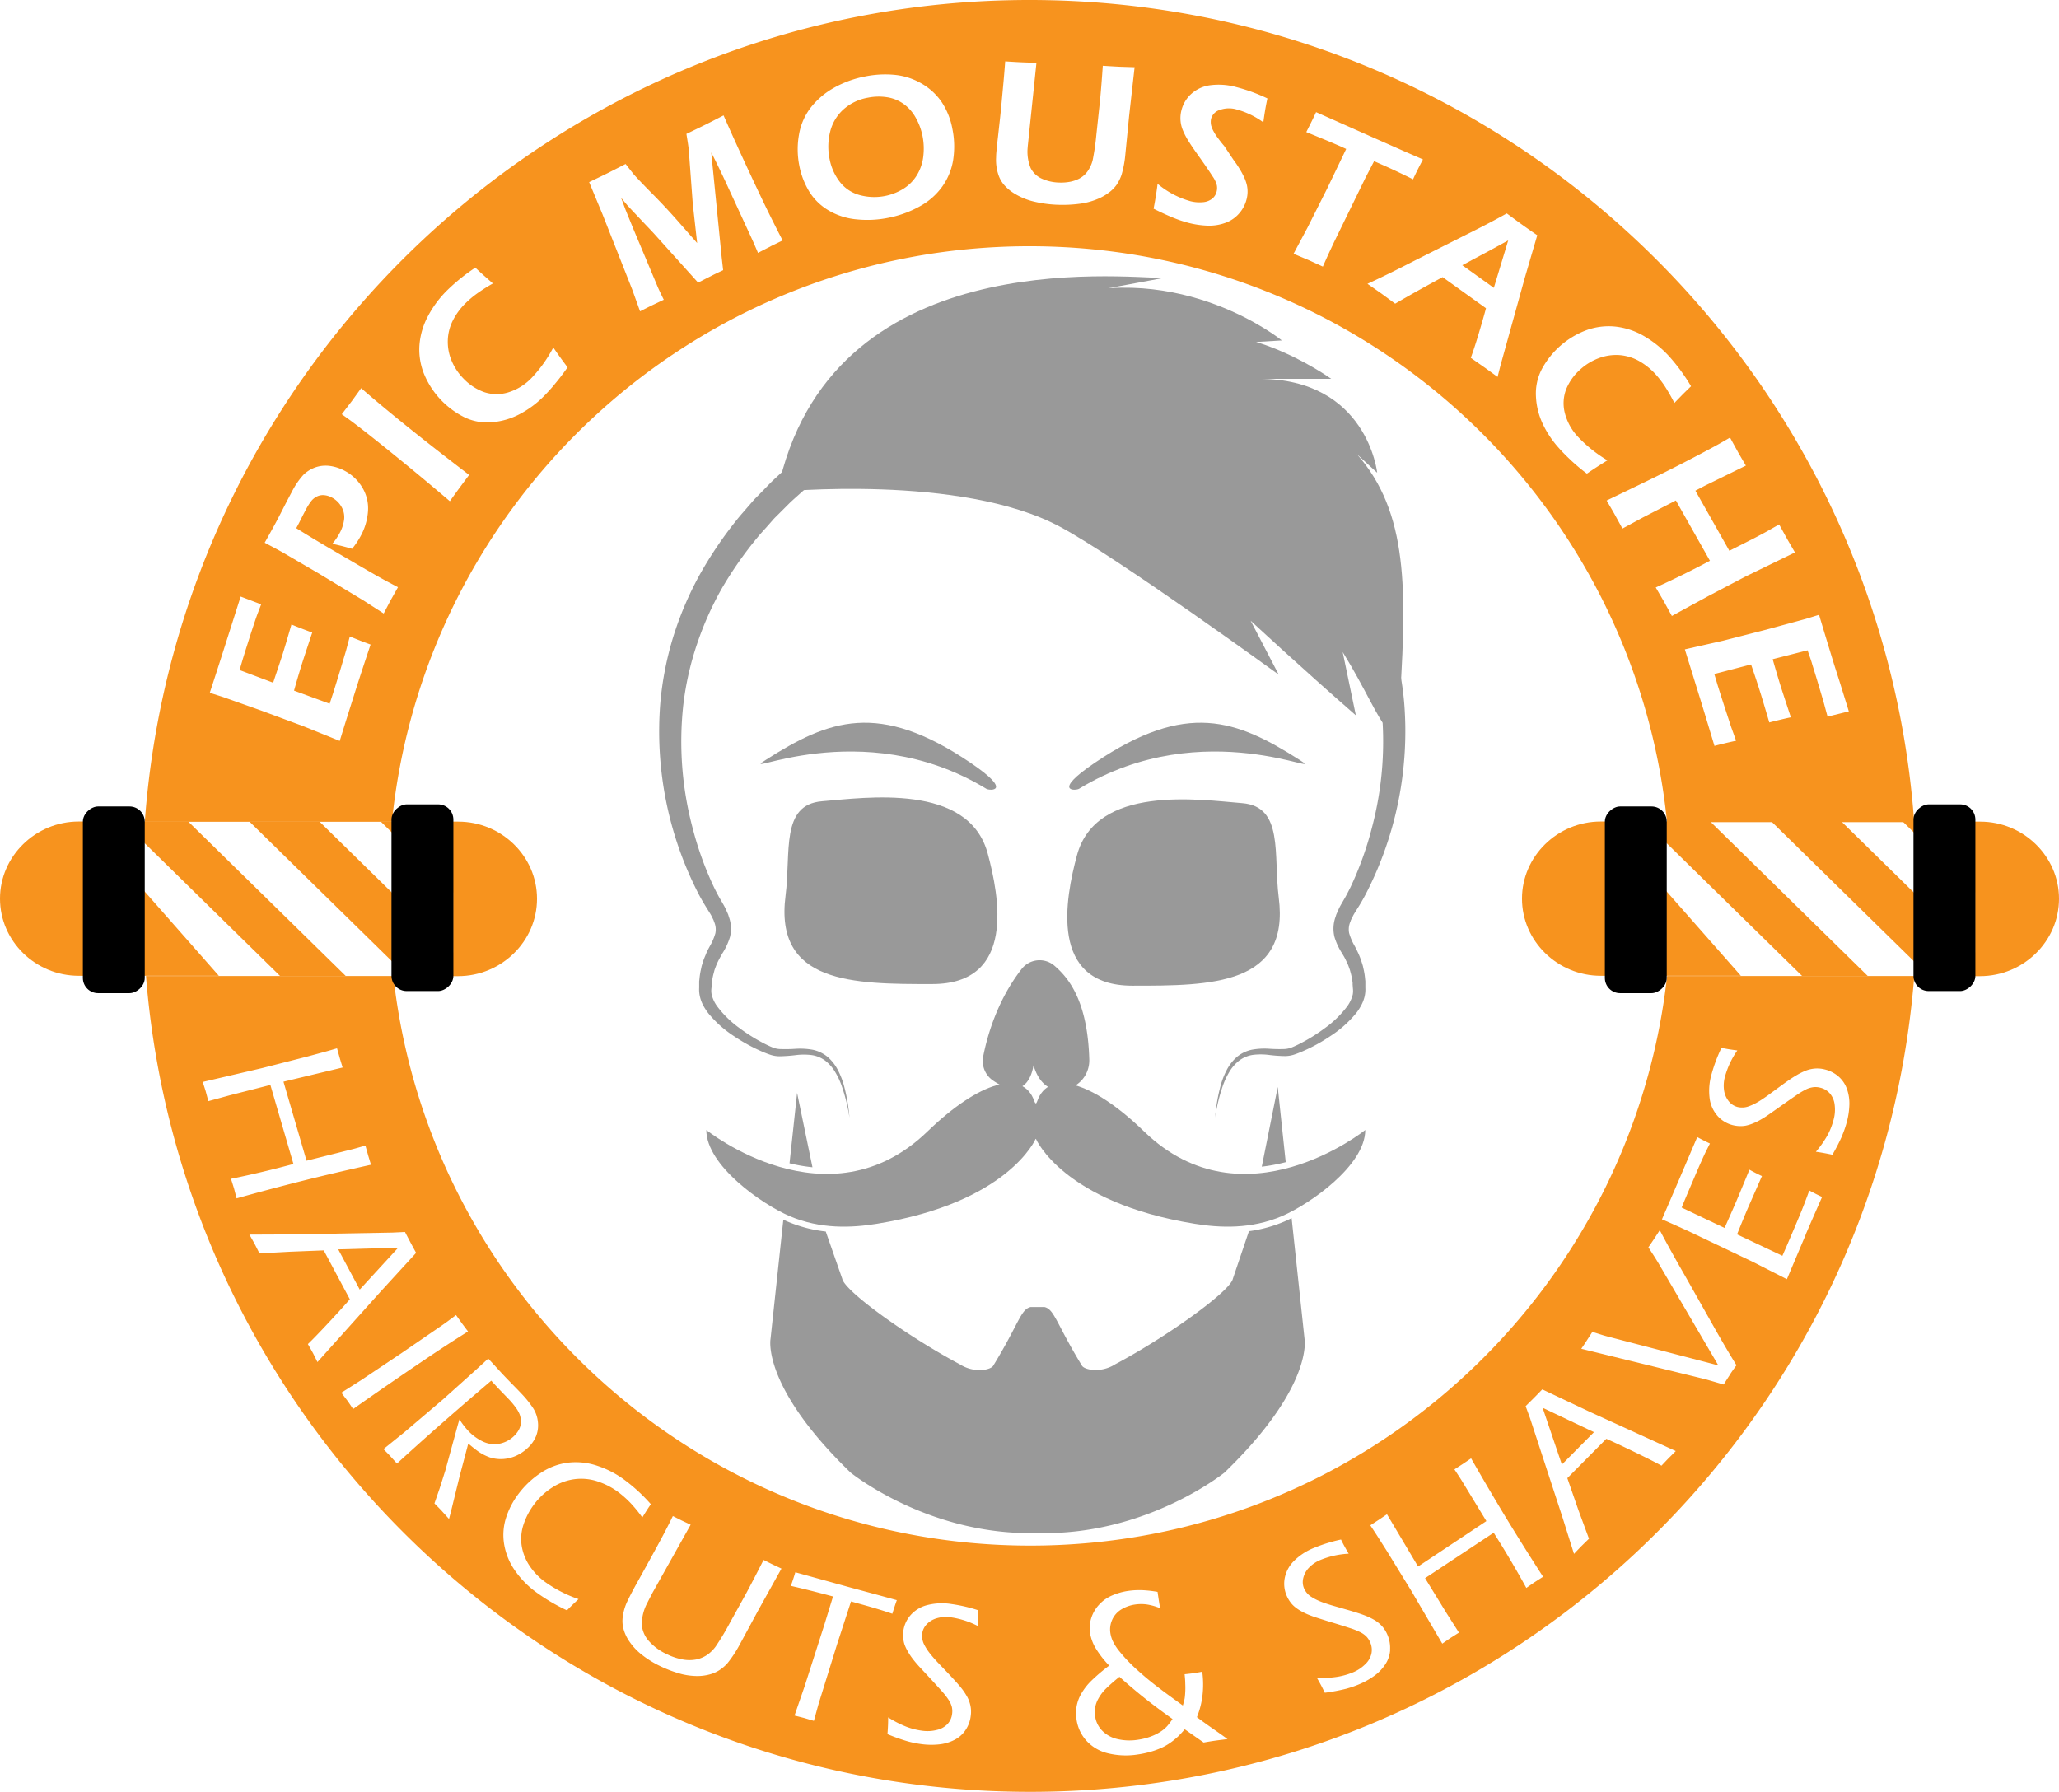 <svg id="Layer_1" data-name="Layer 1" xmlns="http://www.w3.org/2000/svg" viewBox="0 0 694 604"><defs><style>.cls-1{fill:#999;}.cls-2{fill:#f7931e;}</style></defs><title>logogrey</title><path d="M711.61,541.35c9.72-5.71,2.17-1.28,0,0Z" transform="translate(-335 -81.87)"/><path d="M657.82,541.35Z" transform="translate(-335 -81.87)"/><path class="cls-1" d="M679.73,408.82c-8.36,10.76-11.66,23.09-12.89,29.52a7.58,7.58,0,0,0,3,7.3c13.28,9.13,13.28-7.87,13.28-7.87,2,13,11,13,16,8a9.51,9.51,0,0,0,2.51-6.69c-.51-18.31-5.92-26.46-11.63-31.34A7.18,7.18,0,0,0,679.73,408.82Z" transform="translate(-335 -81.87)"/><path class="cls-1" d="M692.3,449.36a7.79,7.79,0,0,1-2.45-.38c-3-1-5.26-3.78-6.49-8-.44,2.54-1.51,5.86-4.1,7.23s-5.69.55-9.65-2.17a8,8,0,0,1-3.26-7.81c1.23-6.44,4.55-18.88,13-29.73h0a7.68,7.68,0,0,1,11-1.15c4.8,4.11,11.25,11.86,11.8,31.7a10,10,0,0,1-2.66,7.06A10.39,10.39,0,0,1,692.3,449.36Zm-8.63-11.67c.85,5.58,3.16,9.25,6.49,10.34,2.81.92,6.13-.09,8.66-2.62a9,9,0,0,0,2.36-6.32c-.54-19.44-6.79-27-11.45-31a6.55,6.55,0,0,0-5-1.55,6.63,6.63,0,0,0-4.62,2.55h0c-8.3,10.69-11.57,22.95-12.79,29.31a7.13,7.13,0,0,0,2.84,6.8c3.63,2.49,6.53,3.2,8.62,2.1,3.84-2,3.88-9.49,3.88-9.56Z" transform="translate(-335 -81.87)"/><path class="cls-1" d="M773,338c-21.17-13.47-38-20-69,1-14.65,9.92-6.4,9.42-5.33,8.77C741,322,784,345,773,338Z" transform="translate(-335 -81.87)"/><path class="cls-1" d="M593.14,338c21.17-13.47,38-20,69,1,14.64,9.92,6.39,9.42,5.33,8.77C625.14,322,582.14,345,593.14,338Z" transform="translate(-335 -81.87)"/><path class="cls-1" d="M599.78,383.78c-3.83,29.64,22.69,29.84,49.42,29.8,28.39,0,22.59-29.63,18.72-44-6.43-23.93-41.21-18.8-55.8-17.62C598,353.08,601.65,369.33,599.78,383.78Z" transform="translate(-335 -81.87)"/><path class="cls-1" d="M766,384.38c3.83,29.59-22.65,29.78-49.33,29.75-28.33,0-22.54-29.58-18.68-43.94,6.42-23.89,41.14-18.77,55.69-17.59C767.77,353.74,764.17,370,766,384.38Z" transform="translate(-335 -81.87)"/><path class="cls-1" d="M692.28,259.43C658.81,241.49,597,247.7,597,247.7c17.17-83.87,115.77-72.14,130.18-72.14l-37.67,7c43.76-13.49,77.55,14.07,77.55,14.07L727.18,199c22.15-14.08,56.5,10.56,56.5,10.56H759.3c36.56,0,39.89,31.67,39.89,31.67L782.57,226c23.68,17.82,26.59,41.48,25.11,76.34-1.84,43.31-5.17,23.37-20.12-.68L792,323c-18.83-16.42-35.47-31.9-35.47-31.9L766,309.29S711.78,269.89,692.28,259.43Z" transform="translate(-335 -81.87)"/><path class="cls-1" d="M608.85,475.34l-5.18-25.07L601.12,474A56.25,56.25,0,0,0,608.85,475.34Z" transform="translate(-335 -81.87)"/><path class="cls-1" d="M768.36,473.62l-2.69-25.35-5.38,26.87A58.78,58.78,0,0,0,768.36,473.62Z" transform="translate(-335 -81.87)"/><path class="cls-1" d="M770.35,492.48c-.83.42-1.64.8-2.39,1.12a45.76,45.76,0,0,1-12,3.29l-5.41,16c-.83,4.19-21.86,19.35-39.46,28.75l.54-.32c-.35.2-.73.42-1.12.66-4.74,2.78-10,1.62-10.82.26C691,528,690.4,523.17,687,522.45h-4.58c-3.4.72-3.95,5.56-12.66,19.82-.84,1.36-6.08,2.52-10.82-.26l-1.12-.66.54.32c-17.6-9.4-38.63-24.56-39.47-28.75L613.33,497a45.85,45.85,0,0,1-13-3.41c-.42-.18-.85-.38-1.3-.59l-4.32,40.26s-3,16,27,45c0,0,26.36,21.41,63,20.37,36.6,1,63-20.37,63-20.37,30-29,27-45,27-45Z" transform="translate(-335 -81.87)"/><path class="cls-1" d="M684.17,465.77s9.07,21.43,53.51,28.62c8.49,1.38,19,1.88,29.49-2.62,9.26-4,28-17,28-29,0,0-41,33-74.55.5-17.46-16.92-32.21-21.12-36-10.22-.35,1-.63,1-1,0-3.75-10.9-18.5-6.7-36,10.22-33.55,32.5-74.55-.5-74.55-.5,0,12,18.74,25,28,29,10.48,4.5,21,4,29.49,2.62,44.45-7.19,53.51-28.62,53.51-28.62" transform="translate(-335 -81.87)"/><path class="cls-1" d="M744.57,458.56a59.47,59.47,0,0,1,1.84-10.73,26.2,26.2,0,0,1,2-5.15,15,15,0,0,1,3.44-4.49A11.59,11.59,0,0,1,757,435.7a23.42,23.42,0,0,1,5.64-.32,50,50,0,0,0,5.29.1,7.76,7.76,0,0,0,2.29-.47c.77-.3,1.59-.68,2.37-1.06a59.56,59.56,0,0,0,9-5.54,34.48,34.48,0,0,0,7.36-7.14,11.43,11.43,0,0,0,2-4.13A6.88,6.88,0,0,0,791,415l-.09-1.26,0-.63-.1-.62a21.75,21.75,0,0,0-.48-2.43l-.32-1.18c-.12-.39-.28-.77-.41-1.15-.25-.77-.66-1.51-1-2.26s-.79-1.48-1.25-2.26a21.92,21.92,0,0,1-2.56-5.51,11.64,11.64,0,0,1,.37-6.77l.24-.77.31-.7.62-1.4c.44-.91.95-1.72,1.43-2.58.89-1.49,1.66-3,2.44-4.56a111.52,111.52,0,0,0,7.16-19.84,113.19,113.19,0,0,0,3.16-41.69A105.08,105.08,0,0,0,787.44,280a128.6,128.6,0,0,0-12-17.13c-1.11-1.35-2.32-2.62-3.47-3.93l-1.75-2c-.58-.65-1.23-1.25-1.84-1.87l-3.72-3.72c-1.25-1.21-2.56-2.32-3.83-3.48l-1.93-1.73-.47-.43a3.75,3.75,0,0,0-.42-.36l-.91-.62c-1.4-.94-2.88-1.86-4.35-2.77s-3-1.77-4.54-2.58l-2.3-1.24L743.6,237a136.39,136.39,0,0,0-19.43-7.81c-1.67-.5-3.33-1.06-5-1.5l-5.07-1.27c-1.7-.42-3.42-.68-5.12-1l-2.56-.5-2.59-.34c-1.72-.22-3.44-.48-5.17-.66l-5.19-.35c-.87-.05-1.73-.16-2.6-.15h-8l-5.37,0-2.6,0c-.87,0-1.73.1-2.6.14l-5.19.33c-1.72.18-3.44.44-5.16.65a118.77,118.77,0,0,0-20.34,4.62A135.71,135.71,0,0,0,622.2,237l-2.34,1.18-2.3,1.25c-1.54.81-3,1.72-4.52,2.59s-2.94,1.84-4.33,2.79l-.92.64a3.7,3.7,0,0,0-.41.35l-.48.43L605,247.94c-1.27,1.17-2.58,2.28-3.84,3.49l-3.72,3.72c-.61.62-1.26,1.22-1.84,1.87l-1.75,2c-1.15,1.31-2.36,2.58-3.47,3.93a127.32,127.32,0,0,0-12,17.13,107.45,107.45,0,0,0-8.48,19,100.52,100.52,0,0,0-4.58,20.32,113.19,113.19,0,0,0,3.16,41.69,111.43,111.43,0,0,0,7.16,19.83c.77,1.58,1.54,3.07,2.44,4.56.47.86,1,1.68,1.42,2.58l.63,1.4.31.7.24.78a11.64,11.64,0,0,1,.37,6.77,22.19,22.19,0,0,1-2.56,5.52c-.46.78-.85,1.51-1.25,2.26a22.29,22.29,0,0,0-1,2.25c-.14.39-.29.76-.42,1.15l-.31,1.19a17.7,17.7,0,0,0-.48,2.43l-.11.61,0,.63L574.8,415a6.55,6.55,0,0,0,.08,2.16,11.19,11.19,0,0,0,2,4.12,34.71,34.71,0,0,0,7.36,7.14,59.06,59.06,0,0,0,9,5.54c.78.38,1.6.76,2.37,1.06a7.39,7.39,0,0,0,2.28.47,49.88,49.88,0,0,0,5.29-.09,24,24,0,0,1,5.65.31,11.55,11.55,0,0,1,5.21,2.5,14.92,14.92,0,0,1,3.44,4.49,26.16,26.16,0,0,1,2,5.15,58.6,58.6,0,0,1,1.84,10.73,58.31,58.31,0,0,0-2.56-10.5,25,25,0,0,0-2.24-4.83,13.71,13.71,0,0,0-3.39-3.86,10,10,0,0,0-4.59-1.87,21.39,21.39,0,0,0-5.18,0,53.56,53.56,0,0,1-5.55.41,9.94,9.94,0,0,1-3-.46c-.94-.3-1.78-.64-2.65-1a58.92,58.92,0,0,1-9.77-5.33,37.66,37.66,0,0,1-8.51-7.55,17.87,17.87,0,0,1-1.69-2.52,12.25,12.25,0,0,1-1.21-3,10.63,10.63,0,0,1-.32-3.23l0-1.45,0-.73.09-.73a24,24,0,0,1,.43-2.91l.31-1.46c.13-.48.3-.95.44-1.42.28-1,.7-1.85,1.06-2.77s.83-1.75,1.26-2.55a19,19,0,0,0,1.87-4.35,6.36,6.36,0,0,0-.43-3.88l-.17-.52-.26-.53-.52-1.06c-.38-.7-.86-1.41-1.28-2.11-1-1.58-2-3.28-2.87-4.91a119.58,119.58,0,0,1-13-64.93,108.18,108.18,0,0,1,4.36-22.08,113,113,0,0,1,8.82-20.73,135.62,135.62,0,0,1,12.57-18.62c1.16-1.47,2.42-2.84,3.63-4.27l1.84-2.12c.61-.7,1.29-1.35,1.93-2l3.89-4c1.33-1.33,2.76-2.59,4.14-3.88l2.08-1.93.53-.48a5.48,5.48,0,0,1,.61-.53l.69-.51.6-.42c1.58-1.12,3.18-2.12,4.78-3.13s3.22-1.95,4.87-2.83l2.46-1.36,2.51-1.27a144.41,144.41,0,0,1,20.76-8.53,128.84,128.84,0,0,1,21.91-5.1c1.87-.24,3.73-.53,5.6-.73l5.64-.4c.94,0,1.88-.16,2.82-.16h8.31l5.45,0,2.83,0c.94,0,1.88.11,2.82.16l5.63.42c1.87.21,3.73.5,5.6.74l2.79.39,2.76.55c1.84.39,3.7.69,5.52,1.15l5.45,1.4c1.81.47,3.58,1.09,5.38,1.63a146.28,146.28,0,0,1,20.76,8.48l2.51,1.27,2.47,1.34c1.65.88,3.25,1.87,4.88,2.82s3.19,2,4.77,3.11l.6.43.71.51a4.66,4.66,0,0,1,.61.52l.53.49,2.09,1.92c1.37,1.3,2.81,2.56,4.14,3.88l3.89,4c.64.68,1.31,1.33,1.93,2l1.83,2.12c1.21,1.42,2.47,2.8,3.64,4.27a137.45,137.45,0,0,1,12.57,18.62,112.67,112.67,0,0,1,8.81,20.73,108.08,108.08,0,0,1,4.36,22.07,119.57,119.57,0,0,1-13,64.92c-.87,1.64-1.83,3.33-2.86,4.91-.42.71-.9,1.41-1.28,2.12l-.52,1.06-.27.53-.17.52a6.44,6.44,0,0,0-.43,3.88,19.24,19.24,0,0,0,1.87,4.35c.43.8.85,1.69,1.26,2.55a27.25,27.25,0,0,1,1.06,2.77c.15.48.31.95.44,1.43l.32,1.45a24,24,0,0,1,.43,2.91l.08.73,0,.73,0,1.45a10.63,10.63,0,0,1-.31,3.23,12.44,12.44,0,0,1-1.22,3,16.39,16.39,0,0,1-1.68,2.51,37.66,37.66,0,0,1-8.51,7.55,57.81,57.81,0,0,1-9.77,5.33c-.87.36-1.71.7-2.65,1a9.94,9.94,0,0,1-3,.46,48.2,48.2,0,0,1-5.54-.41,21.91,21.91,0,0,0-5.18,0,10.14,10.14,0,0,0-4.6,1.88,13.73,13.73,0,0,0-3.39,3.86,25.59,25.59,0,0,0-2.24,4.83A58.31,58.31,0,0,0,744.57,458.56Z" transform="translate(-335 -81.87)"/><path class="cls-2" d="M643.65,121.53a14,14,0,0,0-4.1-4.64,13,13,0,0,0-5.66-2.26,18.4,18.4,0,0,0-6.36.17,16.63,16.63,0,0,0-8.36,4.07,14.93,14.93,0,0,0-4.38,7.49,20.7,20.7,0,0,0-.17,9.11,18.16,18.16,0,0,0,3.42,7.67,12.62,12.62,0,0,0,6.73,4.49,18.68,18.68,0,0,0,14.67-2.09A14,14,0,0,0,644,141a15.52,15.52,0,0,0,2.19-6.27,21.8,21.8,0,0,0-.25-7.06A20.74,20.74,0,0,0,643.65,121.53Z" transform="translate(-335 -81.87)"/><polygon class="cls-2" points="492.87 89.4 503.51 97.03 508.36 81.03 502.76 84.1 492.87 89.4"/><path class="cls-2" d="M682,81.87c-157.74,0-286.93,122.14-298.19,277H467.1c11-109,103-194,214.9-194s203.87,85,214.89,194.13h83.3C968.93,204,839.73,81.87,682,81.87ZM454.89,314.43l-3.38,10.73-2,6.46-12.17-4.92-14.21-5.28-13-4.61-4.42-1.41q2.63-8,5.41-16.75l2-6.27,3-9.42,6.91,2.63-1.15,3c-.32.84-.72,2-1.22,3.49s-1,3-1.5,4.58q-1.62,5.08-2.07,6.57c-.31,1-.75,2.5-1.32,4.51L427.07,312c1-3,2-5.94,3-9q1-3.14,3.17-10.62,2.88,1.2,7,2.72-2.87,8.66-3.27,9.93-1.23,3.84-2.86,9.64l12,4.41,1.18-3.58q.5-1.56,2.22-7.18l2.12-7.11,1.28-4.8q3.68,1.53,7,2.73Q457.06,307.63,454.89,314.43Zm11.82-30.3c-.3.56-1.1,2.08-2.38,4.54l-6.83-4.4L442.14,275l-11.25-6.57c-1-.58-2.08-1.17-3.14-1.74-.78-.43-2-1.05-3.53-1.88q2.14-3.81,3.45-6.22c.7-1.28,1.63-3.07,2.81-5.39s2.14-4.14,2.87-5.49a25.71,25.71,0,0,1,3.91-5.77,11.19,11.19,0,0,1,4-2.51,10.59,10.59,0,0,1,4.68-.53,14.52,14.52,0,0,1,5.27,1.69,15.13,15.13,0,0,1,6,5.77,13.58,13.58,0,0,1,1.82,7.93,20.47,20.47,0,0,1-2.56,8.44,27.29,27.29,0,0,1-2.79,4.13q-3.48-1-6.67-1.68a20,20,0,0,0,2.39-3.47,12.86,12.86,0,0,0,1.59-4.72,6.88,6.88,0,0,0-.87-4.24,8,8,0,0,0-3.24-3.16,6.69,6.69,0,0,0-2.56-.8,4.57,4.57,0,0,0-2.39.39,5.57,5.57,0,0,0-1.88,1.42,17.46,17.46,0,0,0-1.83,2.83c-.6,1.12-1.2,2.26-1.77,3.42s-1.11,2.18-1.59,3.06q5.7,3.56,11,6.65l11.29,6.59q6,3.5,8.85,5l3.14,1.66ZM490.11,246c-.5.68-1.67,2.28-3.49,4.82q-9-7.68-18.57-15.45T453.2,223.66l-3-2.16,3.47-4.54,3.06-4.24q13.61,11.84,36.39,29.24Zm31.8-34.54q-2.11,2.49-3.76,4.12a33.23,33.23,0,0,1-8,5.89,24.2,24.2,0,0,1-9.16,2.71,17.75,17.75,0,0,1-9.13-1.5A28.41,28.41,0,0,1,478,208.11a21.88,21.88,0,0,1-1.63-9.85,24.65,24.65,0,0,1,2.86-9.8,35.56,35.56,0,0,1,6.5-8.74,63.94,63.94,0,0,1,9.47-7.63q2.22,2.08,3.18,2.91l2.75,2.42a59.1,59.1,0,0,0-5.55,3.54,32.18,32.18,0,0,0-3.73,3.18,22.2,22.2,0,0,0-4.2,5.73,15.86,15.86,0,0,0-1.72,6.71,16.42,16.42,0,0,0,1.31,6.95,19,19,0,0,0,4.07,6.05,17.91,17.91,0,0,0,6.82,4.45,13.31,13.31,0,0,0,7.92.18,18.37,18.37,0,0,0,8.17-5A45.72,45.72,0,0,0,521.49,199c1.52,2.25,3.13,4.48,4.81,6.69C524.78,207.86,523.32,209.77,521.91,211.42Zm72.78-46.5q-1.61.79-4.2,2.16c-.91-2.15-1.68-3.9-2.31-5.27l-8.52-18.47c-1.21-2.61-2.44-5.15-3.67-7.64l-1.26-2.47,3.52,35.38.49,4.29c-2,.95-3.38,1.6-4.12,2-.92.46-2.36,1.19-4.31,2.21l-14.62-16.25c-.52-.58-1.64-1.78-3.38-3.59l-5-5.3c-.48-.5-.85-.92-1.13-1.25l-1.85-2.23,1.54,4.12q.78,1.93,2.64,6.47l8.22,19.58q.63,1.44,2,4.21l-4,1.9q-1,.49-4,2l-2.63-7.32-10-25.32-4.53-10.91c2.93-1.41,5.07-2.44,6.42-3.11,1.08-.54,3-1.53,5.87-3,1.15,1.49,2,2.54,2.48,3.16s1.38,1.56,2.61,2.86,2.76,2.86,4.58,4.68q4.08,4.16,7.77,8.35l6.68,7.6-1.48-13.27L567.2,133c0-.59-.12-1.26-.22-2s-.31-2.08-.62-4q3.67-1.75,6.52-3.16,1.9-.94,6-3.07,3.95,9,9,19.81t7.69,16q1.26,2.55,3.22,6.34C596.81,163.89,595.42,164.56,594.69,164.92Zm61.62-29.4a21.32,21.32,0,0,1-3.69,9.17,22.69,22.69,0,0,1-7.74,6.77,35.93,35.93,0,0,1-10.48,3.79,35.55,35.55,0,0,1-10.61.53,22.55,22.55,0,0,1-9.46-3,18.88,18.88,0,0,1-6.57-6.38,26.39,26.39,0,0,1-3.34-8.73,28.05,28.05,0,0,1-.09-10.57,20.47,20.47,0,0,1,4.07-9.17,26.07,26.07,0,0,1,7.8-6.56,34.83,34.83,0,0,1,10.45-3.78,33.9,33.9,0,0,1,9.86-.53,22.21,22.21,0,0,1,9,2.86,20.83,20.83,0,0,1,6.8,6.17,24.27,24.27,0,0,1,3.72,9.26A29.5,29.5,0,0,1,656.31,135.52ZM715.57,121l-1.28,13a35.11,35.11,0,0,1-1.27,6.79,14.09,14.09,0,0,1-1.69,3.41,12,12,0,0,1-2.41,2.46,17,17,0,0,1-4.11,2.34,23,23,0,0,1-5.51,1.5,44.38,44.38,0,0,1-8.19.38,39.82,39.82,0,0,1-8-1.16,22.17,22.17,0,0,1-5.8-2.38,15,15,0,0,1-4.1-3.41,10.56,10.56,0,0,1-1.85-3.67,15.68,15.68,0,0,1-.61-5.37q0-1,.18-2.64c.1-1.08.24-2.47.44-4.17l.53-4.8q.27-2.25.68-6.61l.68-7.39c.18-2,.37-4.26.55-6.72,2.63.17,4.42.27,5.35.31,1.16.06,2.88.11,5.18.17l-2.86,27.48q-.06.48-.09,1a14.53,14.53,0,0,0,1,7,7.76,7.76,0,0,0,3.71,3.55,14.93,14.93,0,0,0,5.77,1.33,16.32,16.32,0,0,0,4-.3,11.84,11.84,0,0,0,2.85-1,8.91,8.91,0,0,0,1.88-1.35,9,9,0,0,0,1.64-2.22,10.48,10.48,0,0,0,1.08-2.82,82.07,82.07,0,0,0,1.21-8.4l1.27-11.85q.48-5.17.9-11.42,3.84.24,5.72.33l5,.16Zm45.25,2.11a27.59,27.59,0,0,0-9-4.34,9.19,9.19,0,0,0-5.68.16,4.32,4.32,0,0,0-2.92,2.92,4.71,4.71,0,0,0-.13,1.15,5.32,5.32,0,0,0,.15,1.24,9.75,9.75,0,0,0,.68,1.68,18.06,18.06,0,0,0,1.66,2.59c.75,1,1.41,1.86,2,2.51l3.17,4.73q1.25,1.68,2.16,3.21a24.65,24.65,0,0,1,1.52,2.87,13.2,13.2,0,0,1,.85,2.5,10.22,10.22,0,0,1-.09,4.62,11.5,11.5,0,0,1-2.6,4.94,11.05,11.05,0,0,1-4.72,3.15,15.82,15.82,0,0,1-5.85.89,29.79,29.79,0,0,1-6.26-.89,40.33,40.33,0,0,1-4.85-1.59c-1.82-.71-4.19-1.78-7.09-3.23.65-3.4,1.1-6.21,1.34-8.4a29.65,29.65,0,0,0,11.08,5.87,12.42,12.42,0,0,0,4.12.34,5.81,5.81,0,0,0,3.18-1.16,4.4,4.4,0,0,0,1.53-2.42,4.83,4.83,0,0,0,.07-2.13,9.47,9.47,0,0,0-1.48-3.07q-1.44-2.29-5.28-7.68-1.83-2.59-2.49-3.68a24.07,24.07,0,0,1-2.22-4.16,10.53,10.53,0,0,1-.46-6.68,11.09,11.09,0,0,1,3.19-5.42,11.84,11.84,0,0,1,6.27-3,22.31,22.31,0,0,1,9.12.62,57.87,57.87,0,0,1,10.4,3.8Q761.42,118.51,760.82,123.07Zm23.87,40.3L783,167c-.69,1.51-1.4,3.08-2.12,4.73l-4.74-2.16L771,167.41l4.71-8.83,6.69-13.3,6.34-13.2-2.19-1-2-.86-1.95-.83-7.31-3q2.24-4.39,3.3-6.72,9,4,18.82,8.37L808.62,133l6,2.61q-2.28,4.32-3.34,6.71-5.53-2.78-10.73-5.06l-2.4-1.06-2.89,5.55ZM840.77,205l-1,3.92-4.13-3q-1.44-1-4.89-3.43c.73-2,1.63-4.69,2.67-8.17s1.87-6.33,2.45-8.55l-14.62-10.48q-8,4.29-16,8.94l-4.49-3.3q-1.28-.91-4.85-3.39,6.55-3,15.84-7.78L829.14,161q8.07-4,13.73-7.19,3.57,2.64,5.07,3.72,2.64,1.89,5.21,3.64L849,175.33Zm23.62,31.92q-2.39-2.24-3.93-4a33,33,0,0,1-5.49-8.23,24.22,24.22,0,0,1-2.27-9.28,17.76,17.76,0,0,1,1.95-9.05,28.37,28.37,0,0,1,15.18-13.23,21.93,21.93,0,0,1,9.92-1.14,24.5,24.5,0,0,1,9.65,3.33,35.92,35.92,0,0,1,8.42,6.91,64.36,64.36,0,0,1,7.16,9.84q-2.19,2.12-3.06,3l-2.56,2.63a60.59,60.59,0,0,0-3.26-5.71,34.42,34.42,0,0,0-3-3.88,22.49,22.49,0,0,0-5.53-4.48,16,16,0,0,0-6.61-2.05,16.47,16.47,0,0,0-7,1,19.14,19.14,0,0,0-6.25,3.77,18,18,0,0,0-4.77,6.6,13.23,13.23,0,0,0-.56,7.9,18.37,18.37,0,0,0,4.63,8.41,46.19,46.19,0,0,0,9.79,7.79c-2.32,1.41-4.62,2.9-6.92,4.48C867.81,240,866,238.42,864.39,236.94Zm31.55,47.89c-.33-.58-1.28-2.21-2.86-4.91q8.86-4,18.27-9l-11.48-20.33-11.18,5.77-6.83,3.7-2.7-4.92q-.45-.81-2.63-4.53l11.07-5.34q9.07-4.37,16.7-8.35t10.57-5.65l3.25-1.88c1.28,2.36,2.2,4,2.74,5,.42.73,1.28,2.22,2.6,4.45l-13.87,6.8-3.15,1.65,11.45,20.26,8.25-4.18c2.81-1.47,4.65-2.46,5.53-3l3-1.7,2.75,5,2.58,4.44-16.77,8.17L911,282.69l-7.12,3.87-5.36,2.95Zm54.19,35.48c-.22-.86-.55-2.05-1-3.56s-.9-3.05-1.38-4.62c-1-3.39-1.73-5.59-2-6.57s-.82-2.48-1.5-4.46l-11.76,3c.85,3,1.74,6,2.68,9.05q1,3.13,3.45,10.53-3.06.66-7.27,1.73-2.58-8.74-3-10-1.19-3.85-3.15-9.54l-12.38,3.22,1.07,3.6q.48,1.57,2.28,7.17l2.31,7.05,1.68,4.67c-2.59.56-5,1.14-7.29,1.74q-2.55-8.5-4.65-15.34l-3.33-10.74-2-6.46,12.81-2.9,14.68-3.76,13.3-3.62,4.44-1.37q2.42,8.1,5.11,16.85l2,6.26,2.93,9.44-7.17,1.77Z" transform="translate(-335 -81.87)"/><path class="cls-2" d="M712.32,647.1a60.08,60.08,0,0,0-4.57,4,14.43,14.43,0,0,0-2.52,3.32,9.29,9.29,0,0,0-1.12,3.13,10.24,10.24,0,0,0,0,2.82,8.65,8.65,0,0,0,2.36,4.86,10.39,10.39,0,0,0,5.1,2.84,18,18,0,0,0,6.95.25,20.69,20.69,0,0,0,4.22-1.05,16.46,16.46,0,0,0,3.44-1.69,11,11,0,0,0,2.22-1.86,26.58,26.58,0,0,0,1.81-2.39q-5.49-3.92-9.54-7.15T712.32,647.1Z" transform="translate(-335 -81.87)"/><polygon class="cls-2" points="114.01 421.15 121.25 434.7 134.21 420.58 114.01 421.15"/><path class="cls-2" d="M896.91,410.87c-11.94,108-103.48,192-214.66,192s-202.73-84-214.67-192H384.21c12.22,153.91,141,275,298,275s285.81-121.09,298-275Zm-483,71.72q-.14-.49-1.05-3.36,10.49-2.14,21.05-5l-7.77-26.64-13.59,3.46-7.32,2-.9-3.34c-.09-.31-.42-1.35-1-3.13l20.1-4.69L438.65,438l5.21-1.41c.75-.2,2.33-.64,4.74-1.35l.94,3.36.94,3.11-19.93,4.78,7.77,26.64,15.76-3.95c.55-.14,1.91-.52,4.08-1.16l.94,3.36.94,3.11q-13.25,2.94-23.7,5.58t-21.59,5.75Zm26.66,55.54c-.29-.54-.89-1.61-1.79-3.19q2.46-2.37,6.95-7.18t7.19-7.92l-8.8-16.48-11.34.45-10.32.56-1.59-3.12q-.4-.76-1.8-3.21l13.3-.06,34.82-.62,4.31-.2,1.84,3.51c.58,1.09,1.22,2.26,1.91,3.52l-12,13.1L442,541Zm11.68,16.09c-.24-.33-1-1.29-2.19-2.89l6.65-4.22L470.31,538l13.31-9.13q1.15-.79,2.28-1.62l2.8-2.09,2.05,2.87,2,2.66q-7.26,4.54-15,9.78-12.34,8.34-23.73,16.36Zm47.7,18.86a16.22,16.22,0,0,1-3.71-1.91q-1.32-.92-3.41-2.7l-2.9,10.95-2.71,11.06c-.18.77-.48,1.91-.88,3.41-1.18-1.32-2-2.2-2.37-2.63s-1.28-1.33-2.54-2.61l1.73-5c.32-1,.64-2,.94-2.95s.63-2,1-3.16l3.91-14.27c.15-.58.43-1.56.84-2.95a27.62,27.62,0,0,0,2.83,3.72,16.42,16.42,0,0,0,5.07,3.75,9,9,0,0,0,5.5.75,9.65,9.65,0,0,0,4.89-2.5,8.67,8.67,0,0,0,1.81-2.35,5.57,5.57,0,0,0,.62-2.67,7.35,7.35,0,0,0-.43-2.4,10.88,10.88,0,0,0-1.33-2.32,27.36,27.36,0,0,0-2.15-2.6l-3.37-3.49c-1.44-1.53-2.34-2.51-2.71-2.94Q483,562.2,468.8,575.21l-2.25-2.49q-.51-.56-2.31-2.37l7.17-5.79,12.93-11L495,544q3.21-2.93,4.56-4.18,2.76,3,4.6,5,1.59,1.7,3.57,3.71t3.22,3.33a35.58,35.58,0,0,1,3.64,4.53,10.53,10.53,0,0,1,1.71,4.81,9.87,9.87,0,0,1-.61,4.74,11.18,11.18,0,0,1-2.81,4,14.42,14.42,0,0,1-4,2.68,12.67,12.67,0,0,1-4.44,1.07A12.33,12.33,0,0,1,499.91,573.08Zm36.53,8.17a17.58,17.58,0,0,0-7.66-.79,18.07,18.07,0,0,0-7.55,2.73,23.07,23.07,0,0,0-6.2,5.71,23.5,23.5,0,0,0-3.59,6.79,15.32,15.32,0,0,0-.67,7.09,17,17,0,0,0,2.49,6.62,21.49,21.49,0,0,0,5.41,5.71,43.59,43.59,0,0,0,11.29,5.8q-1.87,1.7-3.91,3.78a61.72,61.72,0,0,1-10.68-6.33,30.71,30.71,0,0,1-6.79-7,21.63,21.63,0,0,1-3.64-8.61,19,19,0,0,1,.5-9,26.86,26.86,0,0,1,4.29-8.33,30.12,30.12,0,0,1,7.5-7.06,21.3,21.3,0,0,1,9.2-3.45,22.53,22.53,0,0,1,9.89,1.07,32.3,32.3,0,0,1,9.39,4.94,57,57,0,0,1,8.63,8q-1,1.39-2.88,4.46a46.31,46.31,0,0,0-4.23-5.13,34.89,34.89,0,0,0-3.81-3.36A24.13,24.13,0,0,0,536.44,581.25Zm54.09,43.44-6.35,11.74a40.5,40.5,0,0,1-4,6.06,13.48,13.48,0,0,1-2.84,2.43,11.32,11.32,0,0,1-3.08,1.35,15.92,15.92,0,0,1-4.41.57,22.72,22.72,0,0,1-5.15-.66,40.88,40.88,0,0,1-7.27-2.71,32.11,32.11,0,0,1-6.21-3.87,19.73,19.73,0,0,1-4-4.23,13.77,13.77,0,0,1-2.15-4.57,10.28,10.28,0,0,1-.18-4.11,17.2,17.2,0,0,1,1.62-5.25c.92-1.91,2.05-4.05,3.39-6.44s3.33-6,6-10.87,4.58-8.59,5.85-11.22l3,1.51,3,1.41L555,618.65l-1.47,2.82-.29.58a16,16,0,0,0-1.94,7.24,9.42,9.42,0,0,0,2.26,5.59,18.28,18.28,0,0,0,6.35,4.66,19.7,19.7,0,0,0,5.59,1.78,12.13,12.13,0,0,0,4.23-.08,10.31,10.31,0,0,0,3.61-1.52,12.23,12.23,0,0,0,2.88-2.83,88.4,88.4,0,0,0,4.8-8l5.34-9.65q2.88-5.36,6-11.53l3.16,1.56,2.88,1.35Zm31.28-3-4.69,14.4-6.32,20.36-1.51,5.5-3.15-.93c-.29-.08-1.41-.37-3.38-.86l3.42-9.91,6.62-20.65,2.94-9.58q-8.09-2.17-14.21-3.57c.61-1.73,1.11-3.25,1.5-4.59q8.36,2.32,18.05,5l10.56,2.86,5.6,1.54q-1,2.85-1.5,4.58-5-1.7-11.23-3.39Zm42.88,8.36a28.72,28.72,0,0,0-9.21-3,11.09,11.09,0,0,0-5,.38,7.49,7.49,0,0,0-3.29,2.1,5.5,5.5,0,0,0-1.39,3,6.58,6.58,0,0,0,.05,1.88,6.67,6.67,0,0,0,.61,1.81,17.66,17.66,0,0,0,1.65,2.63q1,1.33,2.84,3.32l3.5,3.65c2,2.13,3.49,3.76,4.4,4.9a21.39,21.39,0,0,1,2.12,3.13,11.06,11.06,0,0,1,1.09,3,10,10,0,0,1,.11,3.34,10.72,10.72,0,0,1-1.77,4.86,9.81,9.81,0,0,1-3.81,3.35,14.45,14.45,0,0,1-5.12,1.48,24.51,24.51,0,0,1-5.67-.06,34.29,34.29,0,0,1-4.79-.94,61.38,61.38,0,0,1-6.92-2.46c.17-2.16.25-4,.23-5.65a35,35,0,0,0,6.18,3.17,23.69,23.69,0,0,0,5.43,1.35,12.77,12.77,0,0,0,4.84-.29,7.13,7.13,0,0,0,3.58-2,6.13,6.13,0,0,0,1.54-3.48,6.59,6.59,0,0,0-.1-2.27,7.93,7.93,0,0,0-1-2.25,24.09,24.09,0,0,0-2.53-3.23q-1.84-2.07-5.22-5.71l-2.26-2.43c-.85-.93-1.61-1.84-2.29-2.74a20.8,20.8,0,0,1-1.65-2.54,13.71,13.71,0,0,1-1-2.15,9.23,9.23,0,0,1-.42-2.08,10.24,10.24,0,0,1,0-2.28,10.14,10.14,0,0,1,2.25-5.28,11.12,11.12,0,0,1,5.29-3.49,20,20,0,0,1,8.65-.51,52.42,52.42,0,0,1,9.14,2.13C664.73,626.1,664.67,627.91,664.69,630.06Zm79.89,38.56c-1.16.17-2.47.38-3.93.64l-6.36-4.46c-.79.9-1.48,1.64-2.06,2.23a23.07,23.07,0,0,1-2.24,1.89,19.17,19.17,0,0,1-3,1.86,26.52,26.52,0,0,1-3.93,1.51,32.78,32.78,0,0,1-4.63,1,25.45,25.45,0,0,1-10-.39,14.25,14.25,0,0,1-7.29-4.25,13.52,13.52,0,0,1-3.34-7.22,14.5,14.5,0,0,1,0-4.16,13,13,0,0,1,1.55-4.37,20.18,20.18,0,0,1,3.4-4.41,61.85,61.85,0,0,1,6.07-5.16,33.28,33.28,0,0,1-4.75-6.17,14.86,14.86,0,0,1-1.73-4.94,11.18,11.18,0,0,1,.4-4.8,11.87,11.87,0,0,1,2.57-4.52,12.69,12.69,0,0,1,4.46-3.2,21.11,21.11,0,0,1,5.6-1.57,26.75,26.75,0,0,1,4.28-.24,39.66,39.66,0,0,1,5.47.59q.55,3.84.87,5.51a19.64,19.64,0,0,0-4.48-1.27,14,14,0,0,0-3.83,0,12.24,12.24,0,0,0-4.88,1.74,7.75,7.75,0,0,0-3,3.49,7.93,7.93,0,0,0-.6,4.32,10.22,10.22,0,0,0,.86,2.87,17.35,17.35,0,0,0,2.24,3.43,55,55,0,0,0,6.3,6.53q3.39,3.07,7.42,6.09,1.54,1.2,7.62,5.59c.3-1,.49-1.75.59-2.27s.16-1.27.22-2.24a27.73,27.73,0,0,0,0-2.88c0-1-.1-2-.21-3.15,1.3-.13,2.32-.25,3-.35s1.73-.27,2.94-.5a31.86,31.86,0,0,1,.09,7.92,28.24,28.24,0,0,1-1.89,7.4c1.71,1.29,3.46,2.55,5.26,3.8s3.48,2.43,5.06,3.58C746.9,668.32,745.51,668.49,744.58,668.62Zm58.95-30.57a9.92,9.92,0,0,1-1.61,4.81,14.61,14.61,0,0,1-3.67,3.86,24.92,24.92,0,0,1-4.93,2.8,34.21,34.21,0,0,1-4.61,1.61,62.07,62.07,0,0,1-7.22,1.35c-.94-2-1.83-3.61-2.65-5a34.89,34.89,0,0,0,6.93-.38,24,24,0,0,0,5.38-1.56,12.84,12.84,0,0,0,4-2.7,7,7,0,0,0,2.06-3.57,6.2,6.2,0,0,0-.42-3.78,6.49,6.49,0,0,0-1.24-1.91,7.58,7.58,0,0,0-2-1.46,24,24,0,0,0-3.82-1.51c-1.75-.58-4.21-1.34-7.39-2.3l-3.17-1c-1.21-.38-2.33-.78-3.36-1.21a22,22,0,0,1-2.71-1.36,13.79,13.79,0,0,1-1.91-1.37,8.83,8.83,0,0,1-1.42-1.59,10.74,10.74,0,0,1-1.12-2,10.11,10.11,0,0,1-.71-5.69,11.12,11.12,0,0,1,2.81-5.68,19.91,19.91,0,0,1,7.21-4.8,52.26,52.26,0,0,1,9-2.77q.94,2,2.59,4.77a28.79,28.79,0,0,0-9.46,2.08,11.36,11.36,0,0,0-4.13,2.84,7.6,7.6,0,0,0-1.77,3.48,5.48,5.48,0,0,0,.29,3.26,6.39,6.39,0,0,0,2.43,2.86,18.09,18.09,0,0,0,2.75,1.44c1,.43,2.41.91,4.12,1.43l4.87,1.4q4.23,1.21,6.27,2a22.35,22.35,0,0,1,3.41,1.63,11.12,11.12,0,0,1,2.44,2,10.29,10.29,0,0,1,1.79,2.82A11,11,0,0,1,803.53,638.05Zm48.79-22.9c-.28.18-1.25.85-2.9,2q-5.14-9.37-11-18.61l-23.13,15.32,7.34,11.95,4.08,6.4-2.92,1.85-2.7,1.87-10.44-17.8-8.23-13.41-2.9-4.56q-.62-1-2.69-4.12l2.93-1.9,2.69-1.82,10.48,17.61L836,594.61l-8.45-13.88c-.3-.48-1.07-1.67-2.32-3.55l2.93-1.9,2.69-1.82q6.74,11.77,12.37,21t11.89,18.91Zm45.18-41.86c-.43.43-1.27,1.32-2.52,2.64q-3-1.65-8.9-4.51t-9.7-4.54l-13.14,13.26L867,590.85l3.58,9.7L868.07,603c-.4.41-1.25,1.29-2.54,2.66l-4-12.69L850.7,559.87l-1.47-4,2.82-2.8c.87-.87,1.8-1.83,2.79-2.86l16.06,7.59L899.84,571Zm20.59-28.08c-.52.78-1.24,1.9-2.15,3.37l-6-1.74-42-10.31c.89-1.3,1.56-2.28,2-3l1.74-2.69,3.66,1.15q1.2.35,2.43.66l36.36,9.48L894.25,508.1c-.46-.77-.92-1.53-1.41-2.31s-1.23-1.92-2.24-3.46c.93-1.36,1.59-2.34,2-2.95l1.84-2.84Q897.5,502.42,903,512l9.6,17q4.14,7.37,7.69,13.08Q918.86,544,918.09,545.21Zm25.49-47.13-6.34,15-11.48-5.85-21.7-10.35-4.77-2.16c-1.2-.54-2.59-1.15-4.16-1.82q3.07-7.08,6.26-14.53l4.26-10,1.38-3.2q2.09,1.15,4.27,2.17L910,470c-.34.67-.88,1.85-1.63,3.52s-1.47,3.35-2.17,5Q903,486,901.81,488.92l14.46,6.87q2.16-4.8,3.81-8.63,1.78-4.19,4.57-11c1.41.78,2.81,1.49,4.22,2.15l-4.73,10.77q-1.36,3.17-3.66,8.88l15.28,7.22,1.43-3.25q3.81-8.89,5-11.83t2.64-6.93c1.49.81,2.92,1.54,4.31,2.18Q945.82,492.87,943.58,498.08Zm12.35-33.5a63.72,63.72,0,0,1-3.35,6.54q-3.18-.67-5.57-1a35.06,35.06,0,0,0,4-5.71,23.55,23.55,0,0,0,2-5.21,12.67,12.67,0,0,0,.34-4.83,7.12,7.12,0,0,0-1.56-3.83,6.13,6.13,0,0,0-3.25-2,6.51,6.51,0,0,0-2.26-.2,7.92,7.92,0,0,0-2.36.65,25.51,25.51,0,0,0-3.53,2.1q-2.29,1.55-6.34,4.43l-2.72,1.91a33.83,33.83,0,0,1-3,1.91,19.64,19.64,0,0,1-2.73,1.31,13.52,13.52,0,0,1-2.26.68,9.61,9.61,0,0,1-2.12.14,11,11,0,0,1-2.26-.33,10.17,10.17,0,0,1-4.93-2.92,11.17,11.17,0,0,1-2.77-5.7,20.05,20.05,0,0,1,.62-8.64,53,53,0,0,1,3.31-8.79c1.43.32,3.22.61,5.35.88a28.52,28.52,0,0,0-4.14,8.74,11.24,11.24,0,0,0-.29,5,7.59,7.59,0,0,0,1.66,3.53,5.57,5.57,0,0,0,2.76,1.77,6.57,6.57,0,0,0,1.87.19,6.2,6.2,0,0,0,1.88-.36,17.33,17.33,0,0,0,2.82-1.29c1-.55,2.19-1.35,3.66-2.38.35-.27,1.71-1.26,4.08-3s4.19-3,5.44-3.72a21.21,21.21,0,0,1,3.38-1.69,11,11,0,0,1,3.1-.69,10.32,10.32,0,0,1,3.32.32,10.86,10.86,0,0,1,4.59,2.39,9.84,9.84,0,0,1,2.82,4.22,14.48,14.48,0,0,1,.81,5.27,25.08,25.08,0,0,1-.81,5.61A33.56,33.56,0,0,1,955.93,464.58Z" transform="translate(-335 -81.87)"/><polygon class="cls-2" points="526.45 493.67 537.26 482.76 519.95 474.54 526.45 493.67"/><path class="cls-2" d="M874.56,358.79c-14.61,0-26.56,11.72-26.56,26h0c0,14.32,12,26,26.56,26h47.21L876,358.79Z" transform="translate(-335 -81.87)"/><path class="cls-2" d="M1029,384.83h0c0-14.32-12-26-26.56-26H976.36l24.34,23.87v20.25l-45-44.12H932.1l53.11,52.08h17.23C1017.05,410.87,1029,399.15,1029,384.83Z" transform="translate(-335 -81.87)"/><polygon class="cls-2" points="554.31 276.92 607.42 329 629.55 329 576.44 276.92 554.31 276.92"/><rect x="958.91" y="374.03" width="62.93" height="20.86" rx="5.13" transform="translate(1039.84 -687.77) rotate(90)"/><rect x="854.89" y="374.76" width="62.93" height="20.86" rx="5.13" transform="translate(936.55 -583.04) rotate(90)"/><path class="cls-2" d="M361.56,358.79c-14.61,0-26.56,11.72-26.56,26h0c0,14.32,11.95,26,26.56,26h47.21L363,358.79Z" transform="translate(-335 -81.87)"/><path class="cls-2" d="M516,384.83h0c0-14.32-11.95-26-26.56-26H463.36l24.34,23.87v20.25l-45-44.12H419.1l53.11,52.08h17.23C504.05,410.87,516,399.15,516,384.83Z" transform="translate(-335 -81.87)"/><polygon class="cls-2" points="41.31 276.92 94.42 329 116.56 329 63.44 276.92 41.31 276.92"/><rect x="445.91" y="374.03" width="62.93" height="20.86" rx="5.13" transform="translate(526.84 -174.77) rotate(90)"/><rect x="341.89" y="374.76" width="62.93" height="20.86" rx="5.13" transform="translate(423.55 -70.04) rotate(90)"/></svg>